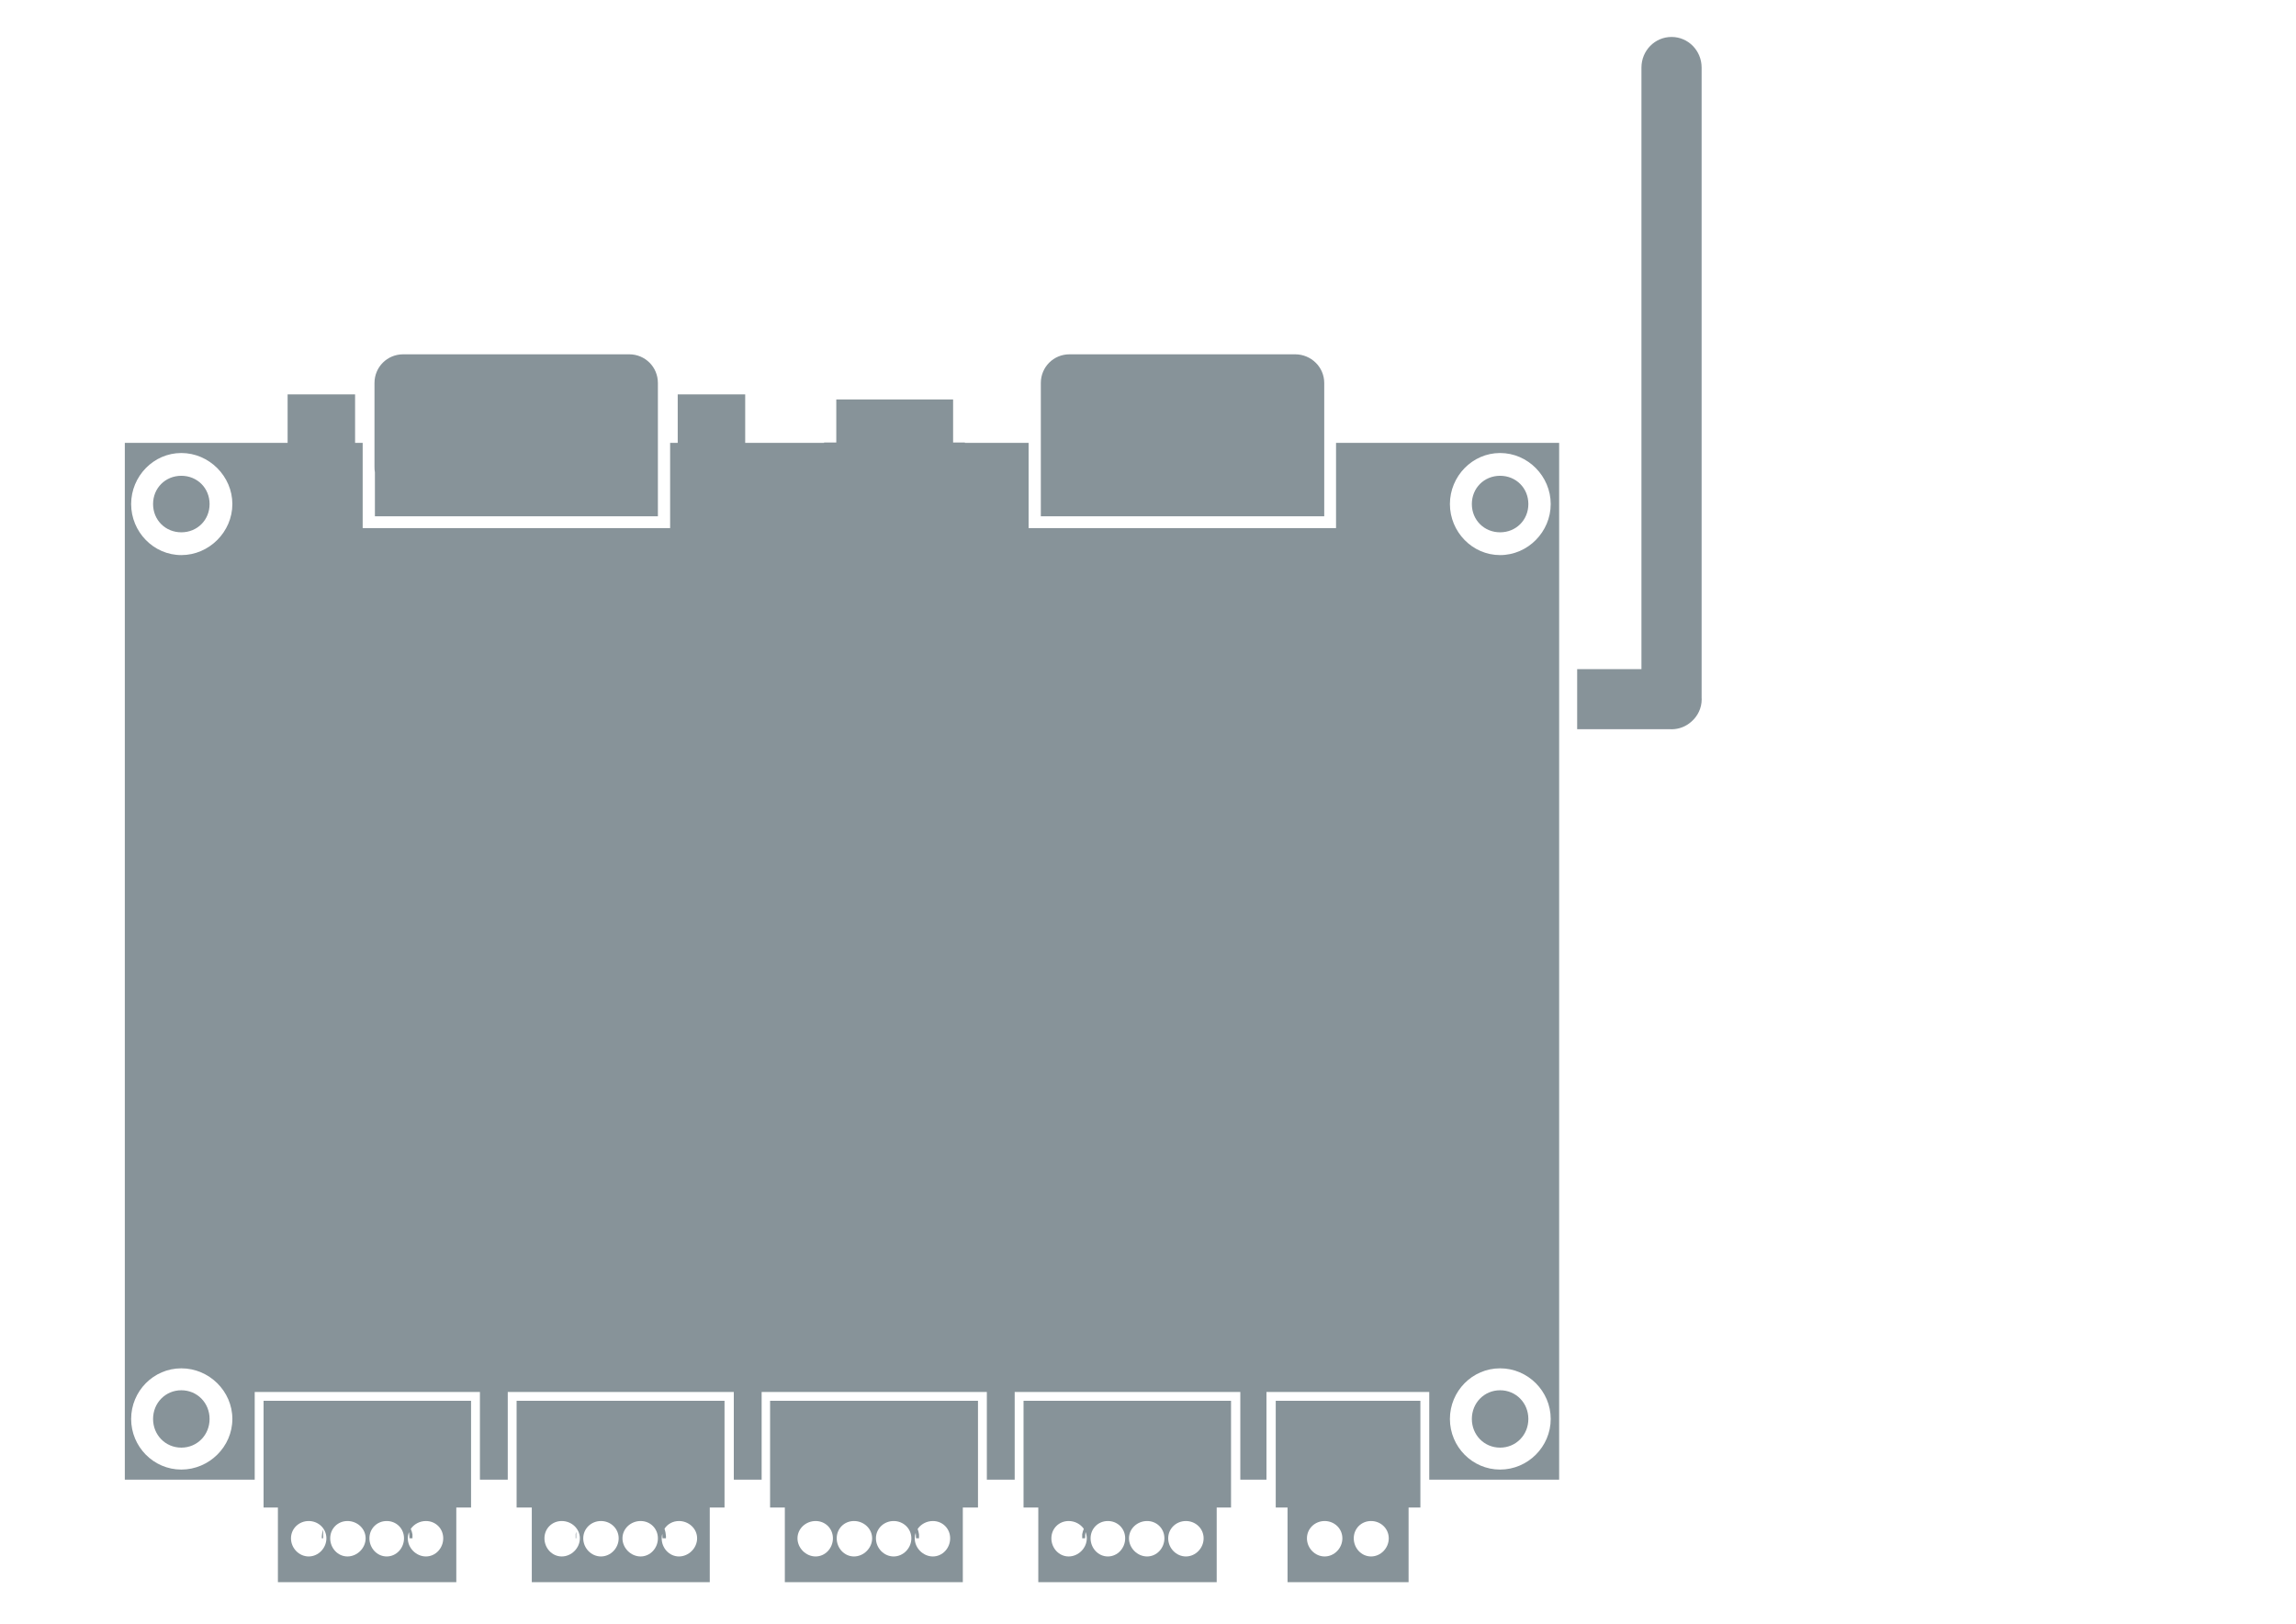 <?xml version="1.0" encoding="UTF-8" standalone="no"?>
<!-- Created with Inkscape (http://www.inkscape.org/) -->

<svg
   xmlns:dc="http://purl.org/dc/elements/1.1/"
   xmlns:cc="http://creativecommons.org/ns#"
   xmlns:rdf="http://www.w3.org/1999/02/22-rdf-syntax-ns#"
   xmlns:svg="http://www.w3.org/2000/svg"
   xmlns="http://www.w3.org/2000/svg"
   xmlns:sodipodi="http://sodipodi.sourceforge.net/DTD/sodipodi-0.dtd"
   xmlns:inkscape="http://www.inkscape.org/namespaces/inkscape"
   width="1052.362"
   height="744.094"
   id="svg3968"
   version="1.1"
   inkscape:version="0.91 r13725"
   sodipodi:docname="taskit-icon-gpio-module-gsm.svg">
  <defs
     id="defs3970" />
  <sodipodi:namedview
     inkscape:document-units="mm"
     pagecolor="#ffffff"
     bordercolor="#666666"
     borderopacity="1.0"
     inkscape:pageopacity="0.0"
     inkscape:pageshadow="2"
     inkscape:zoom="0.43415836"
     inkscape:cx="89.946541"
     inkscape:cy="444.49259"
     inkscape:current-layer="layer1"
     id="namedview3972"
     showgrid="false"
     inkscape:window-width="1241"
     inkscape:window-height="803"
     inkscape:window-x="87"
     inkscape:window-y="121"
     inkscape:window-maximized="0"
     units="mm" />
  <g
     inkscape:label="Layer 1"
     inkscape:groupmode="layer"
     id="layer1">
    <path
       style="fill:#879399;fill-opacity:1;stroke:none"
       d="M 766.141 16.934 C 758.502 16.934 752.352 23.195 752.352 30.973 L 752.352 306.652 L 722.887 306.652 L 722.887 334.17 L 765.566 334.17 C 765.758 334.178 765.947 334.199 766.141 334.199 C 769.658 334.199 772.85 332.86 775.281 330.668 C 778.147 328.164 779.959 324.533 779.959 320.445 C 779.959 320.251 779.938 320.063 779.93 319.871 L 779.93 30.973 C 779.93 23.195 773.779 16.934 766.141 16.934 z M 184.789 162.369 C 177.477 162.369 171.645 168.201 171.645 175.514 L 171.645 213.787 C 171.645 214.701 171.665 215.635 171.838 216.494 L 171.838 236.596 L 301.543 236.596 L 301.543 213.787 L 301.543 202.963 L 301.543 175.514 C 301.543 168.201 295.71 162.369 288.398 162.369 L 184.789 162.369 z M 490.205 162.369 C 482.893 162.369 477.061 168.201 477.061 175.514 L 477.061 202.963 L 477.061 213.787 L 477.061 236.596 L 606.959 236.596 L 606.959 213.787 L 606.959 202.963 L 606.959 175.514 C 606.959 168.201 600.932 162.369 593.621 162.369 L 490.205 162.369 z M 131.824 180.732 L 131.824 202.963 L 57.209 202.963 L 57.209 678.098 L 116.746 678.098 L 116.746 642.143 L 116.746 637.891 L 120.805 637.891 L 215.91 637.891 L 219.969 637.891 L 219.969 642.143 L 219.969 678.098 L 232.727 678.098 L 232.727 642.143 L 232.727 637.891 L 236.787 637.891 L 332.277 637.891 L 336.336 637.891 L 336.336 642.143 L 336.336 678.098 L 349.096 678.098 L 349.096 642.143 L 349.096 637.891 L 353.154 637.891 L 448.258 637.891 L 452.318 637.891 L 452.318 642.143 L 452.318 678.098 L 465.076 678.098 L 465.076 642.143 L 465.076 637.891 L 469.135 637.891 L 564.432 637.891 L 568.492 637.891 L 568.492 642.143 L 568.492 678.098 L 580.477 678.098 L 580.477 642.143 L 580.477 637.891 L 584.535 637.891 L 650.838 637.891 L 655.09 637.891 L 655.09 642.143 L 655.09 678.098 L 714.627 678.098 L 714.627 202.963 L 612.371 202.963 L 612.371 239.303 L 612.371 242.01 L 609.666 242.01 L 474.16 242.01 L 471.455 242.01 L 471.455 239.303 L 471.455 202.963 L 442.266 202.963 L 442.266 202.77 L 436.854 202.77 L 436.854 183.053 L 383.309 183.053 L 383.309 202.77 L 377.703 202.77 L 377.703 202.963 L 341.557 202.963 L 341.557 180.732 L 310.629 180.732 L 310.629 202.963 L 307.148 202.963 L 307.148 239.303 L 307.148 242.01 L 304.443 242.01 L 168.938 242.01 L 166.232 242.01 L 166.232 239.303 L 166.232 202.963 L 162.752 202.963 L 162.752 180.732 L 131.824 180.732 z M 83.111 207.602 C 95.848 207.602 106.502 218.254 106.502 230.99 C 106.502 243.727 95.848 254.382 83.111 254.381 C 70.374 254.381 60.109 243.727 60.109 230.99 C 60.109 218.255 70.374 207.602 83.111 207.602 z M 687.564 207.602 C 700.301 207.602 710.762 218.254 710.762 230.99 C 710.762 243.727 700.301 254.382 687.564 254.381 C 674.83 254.381 664.562 243.727 664.562 230.99 C 664.562 218.255 674.83 207.602 687.564 207.602 z M 83.111 218.039 C 75.8 218.039 70.16 223.679 70.16 230.99 C 70.16 238.301 75.8 243.942 83.111 243.941 C 90.422 243.941 96.062 238.301 96.062 230.99 C 96.062 223.68 90.422 218.04 83.111 218.039 z M 687.564 218.039 C 680.254 218.039 674.615 223.679 674.615 230.99 C 674.615 238.301 680.254 243.942 687.564 243.941 C 694.877 243.942 700.517 238.301 700.518 230.99 C 700.518 223.68 694.877 218.04 687.564 218.039 z M 83.111 627.066 C 95.848 627.064 106.502 637.525 106.502 650.262 C 106.502 662.998 95.848 673.458 83.111 673.457 C 70.374 673.457 60.109 662.998 60.109 650.262 C 60.109 637.525 70.374 627.065 83.111 627.066 z M 687.564 627.066 C 700.301 627.064 710.762 637.525 710.762 650.262 C 710.762 662.998 700.301 673.458 687.564 673.457 C 674.83 673.457 664.562 662.998 664.562 650.262 C 664.562 637.525 674.83 627.065 687.564 627.066 z M 83.111 637.117 C 75.8 637.118 70.16 642.95 70.16 650.262 C 70.16 657.572 75.8 663.406 83.111 663.406 C 90.422 663.406 96.062 657.572 96.062 650.262 C 96.062 642.95 90.422 637.118 83.111 637.117 z M 687.564 637.117 C 680.254 637.118 674.615 642.95 674.615 650.262 C 674.615 657.572 680.254 663.406 687.564 663.406 C 694.877 663.406 700.517 657.572 700.518 650.262 C 700.518 642.95 694.877 637.118 687.564 637.117 z M 120.805 641.949 L 120.805 690.855 L 127.379 690.855 L 127.379 725.068 L 209.145 725.068 L 209.145 690.855 L 215.91 690.855 L 215.91 641.949 L 120.805 641.949 z M 236.787 641.949 L 236.787 690.855 L 243.746 690.855 L 243.746 725.068 L 325.318 725.068 L 325.318 690.855 L 332.084 690.855 L 332.084 641.949 L 236.787 641.949 z M 352.961 641.949 L 352.961 690.855 L 359.727 690.855 L 359.727 725.068 L 441.301 725.068 L 441.301 690.855 L 448.258 690.855 L 448.258 641.949 L 352.961 641.949 z M 469.135 641.949 L 469.135 690.855 L 475.9 690.855 L 475.9 725.068 L 557.666 725.068 L 557.666 690.855 L 564.24 690.855 L 564.24 641.949 L 469.135 641.949 z M 584.729 641.949 L 584.729 690.855 L 590.141 690.855 L 590.141 725.068 L 645.619 725.068 L 645.619 690.855 L 651.031 690.855 L 651.031 641.949 L 584.729 641.949 z M 141.488 697.041 C 145.951 697.041 149.607 700.501 149.607 704.965 C 149.607 709.428 145.951 713.275 141.488 713.277 C 137.025 713.277 133.371 709.428 133.371 704.965 C 133.371 700.501 137.025 697.041 141.488 697.041 z M 159.273 697.041 C 163.737 697.041 167.586 700.501 167.586 704.965 C 167.586 709.428 163.737 713.275 159.273 713.277 C 154.811 713.277 151.348 709.428 151.348 704.965 C 151.348 700.501 154.811 697.041 159.273 697.041 z M 177.25 697.041 C 181.717 697.041 185.176 700.501 185.176 704.965 C 185.176 709.428 181.716 713.275 177.25 713.277 C 172.789 713.277 169.324 709.428 169.324 704.965 C 169.324 700.501 172.787 697.041 177.25 697.041 z M 195.227 697.041 C 199.69 697.041 203.152 700.501 203.152 704.965 C 203.152 709.428 199.69 713.275 195.227 713.277 C 190.764 713.277 186.916 709.428 186.916 704.965 C 186.916 703.961 187.118 703.013 187.471 702.139 C 187.59 703.059 187.674 703.99 187.674 704.947 L 189.055 704.947 L 189.055 703.189 C 188.904 702.302 188.633 701.453 188.279 700.635 C 189.786 698.454 192.378 697.041 195.227 697.041 z M 257.471 697.041 C 261.936 697.041 265.781 700.501 265.781 704.965 C 265.781 709.428 261.936 713.275 257.471 713.277 C 253.008 713.277 249.545 709.428 249.545 704.965 C 249.545 700.501 253.007 697.041 257.471 697.041 z M 275.447 697.041 C 279.913 697.041 283.566 700.501 283.566 704.965 C 283.566 709.428 279.912 713.275 275.447 713.277 C 270.984 713.277 267.328 709.428 267.328 704.965 C 267.328 700.501 270.984 697.041 275.447 697.041 z M 293.617 697.041 C 298.078 697.041 301.543 700.501 301.543 704.965 C 301.543 709.428 298.08 713.275 293.617 713.277 C 289.151 713.277 285.305 709.428 285.305 704.965 C 285.305 700.501 289.151 697.041 293.617 697.041 z M 311.207 697.041 C 315.669 697.041 319.52 700.501 319.52 704.965 C 319.519 709.428 315.669 713.275 311.207 713.277 C 306.742 713.277 303.281 709.428 303.281 704.965 C 303.281 704.23 303.384 703.527 303.561 702.857 C 303.629 703.545 303.668 704.241 303.668 704.947 L 305.236 704.947 L 305.236 703.879 C 305.147 702.691 304.921 701.582 304.578 700.555 C 305.979 698.419 308.392 697.041 311.207 697.041 z M 373.838 697.041 C 378.3 697.041 381.764 700.501 381.764 704.965 C 381.764 709.428 378.301 713.275 373.838 713.277 C 369.373 713.277 365.525 709.428 365.525 704.965 C 365.525 700.501 369.373 697.041 373.838 697.041 z M 391.428 697.041 C 395.89 697.041 399.739 700.501 399.74 704.965 C 399.74 709.428 395.89 713.275 391.428 713.277 C 386.962 713.277 383.502 709.428 383.502 704.965 C 383.502 700.501 386.964 697.041 391.428 697.041 z M 409.598 697.041 C 414.061 697.041 417.717 700.501 417.717 704.965 C 417.717 709.428 414.061 713.275 409.598 713.277 C 405.133 713.277 401.479 709.428 401.479 704.965 C 401.479 700.501 405.133 697.041 409.598 697.041 z M 427.574 697.041 C 432.039 697.041 435.5 700.501 435.5 704.965 C 435.5 709.428 432.038 713.275 427.574 713.277 C 423.112 713.277 419.265 709.428 419.264 704.965 C 419.264 704.086 419.418 703.249 419.691 702.467 C 419.784 703.281 419.849 704.104 419.85 704.947 L 421.23 704.947 L 421.23 703.189 C 421.102 702.315 420.892 701.473 420.602 700.674 C 422.105 698.471 424.709 697.041 427.574 697.041 z M 489.818 697.041 C 492.66 697.041 495.247 698.446 496.756 700.617 C 496.433 701.404 496.182 702.217 496.027 703.062 L 496.027 704.947 L 497.346 704.947 C 497.346 703.971 497.43 703.02 497.551 702.08 C 497.918 702.97 498.129 703.939 498.129 704.965 C 498.129 709.428 494.282 713.275 489.818 713.277 C 485.355 713.277 481.893 709.428 481.893 704.965 C 481.895 700.501 485.355 697.041 489.818 697.041 z M 507.795 697.041 C 512.259 697.041 515.721 700.501 515.721 704.965 C 515.721 709.428 512.259 713.275 507.795 713.277 C 503.331 713.277 499.869 709.428 499.869 704.965 C 499.869 700.501 503.33 697.041 507.795 697.041 z M 525.771 697.041 C 530.235 697.041 533.697 700.501 533.697 704.965 C 533.7 709.428 530.235 713.275 525.771 713.277 C 521.309 713.277 517.459 709.428 517.459 704.965 C 517.459 700.501 521.309 697.041 525.771 697.041 z M 543.557 697.041 C 548.02 697.041 551.674 700.501 551.674 704.965 C 551.674 709.428 548.02 713.275 543.557 713.277 C 539.094 713.277 535.438 709.428 535.438 704.965 C 535.436 700.501 539.094 697.041 543.557 697.041 z M 607.152 697.041 C 611.617 697.041 615.271 700.501 615.271 704.965 C 615.271 709.428 611.617 713.275 607.152 713.277 C 602.689 713.277 599.033 709.428 599.033 704.965 C 599.033 700.501 602.689 697.041 607.152 697.041 z M 628.416 697.041 C 632.879 697.041 636.533 700.501 636.533 704.965 C 636.536 709.428 632.879 713.275 628.416 713.277 C 623.951 713.276 620.49 709.428 620.49 704.965 C 620.488 700.501 623.951 697.041 628.416 697.041 z M 148.107 700.928 C 147.7 702.151 147.48 703.48 147.48 704.947 L 148.107 704.947 L 148.107 700.928 z M 264.102 701.934 C 264.014 702.297 263.912 702.625 263.852 703 L 263.852 704.947 L 264.102 704.947 L 264.102 701.934 z "
       id="rect3878-8-5-1-5-6" />
  </g>
</svg>
